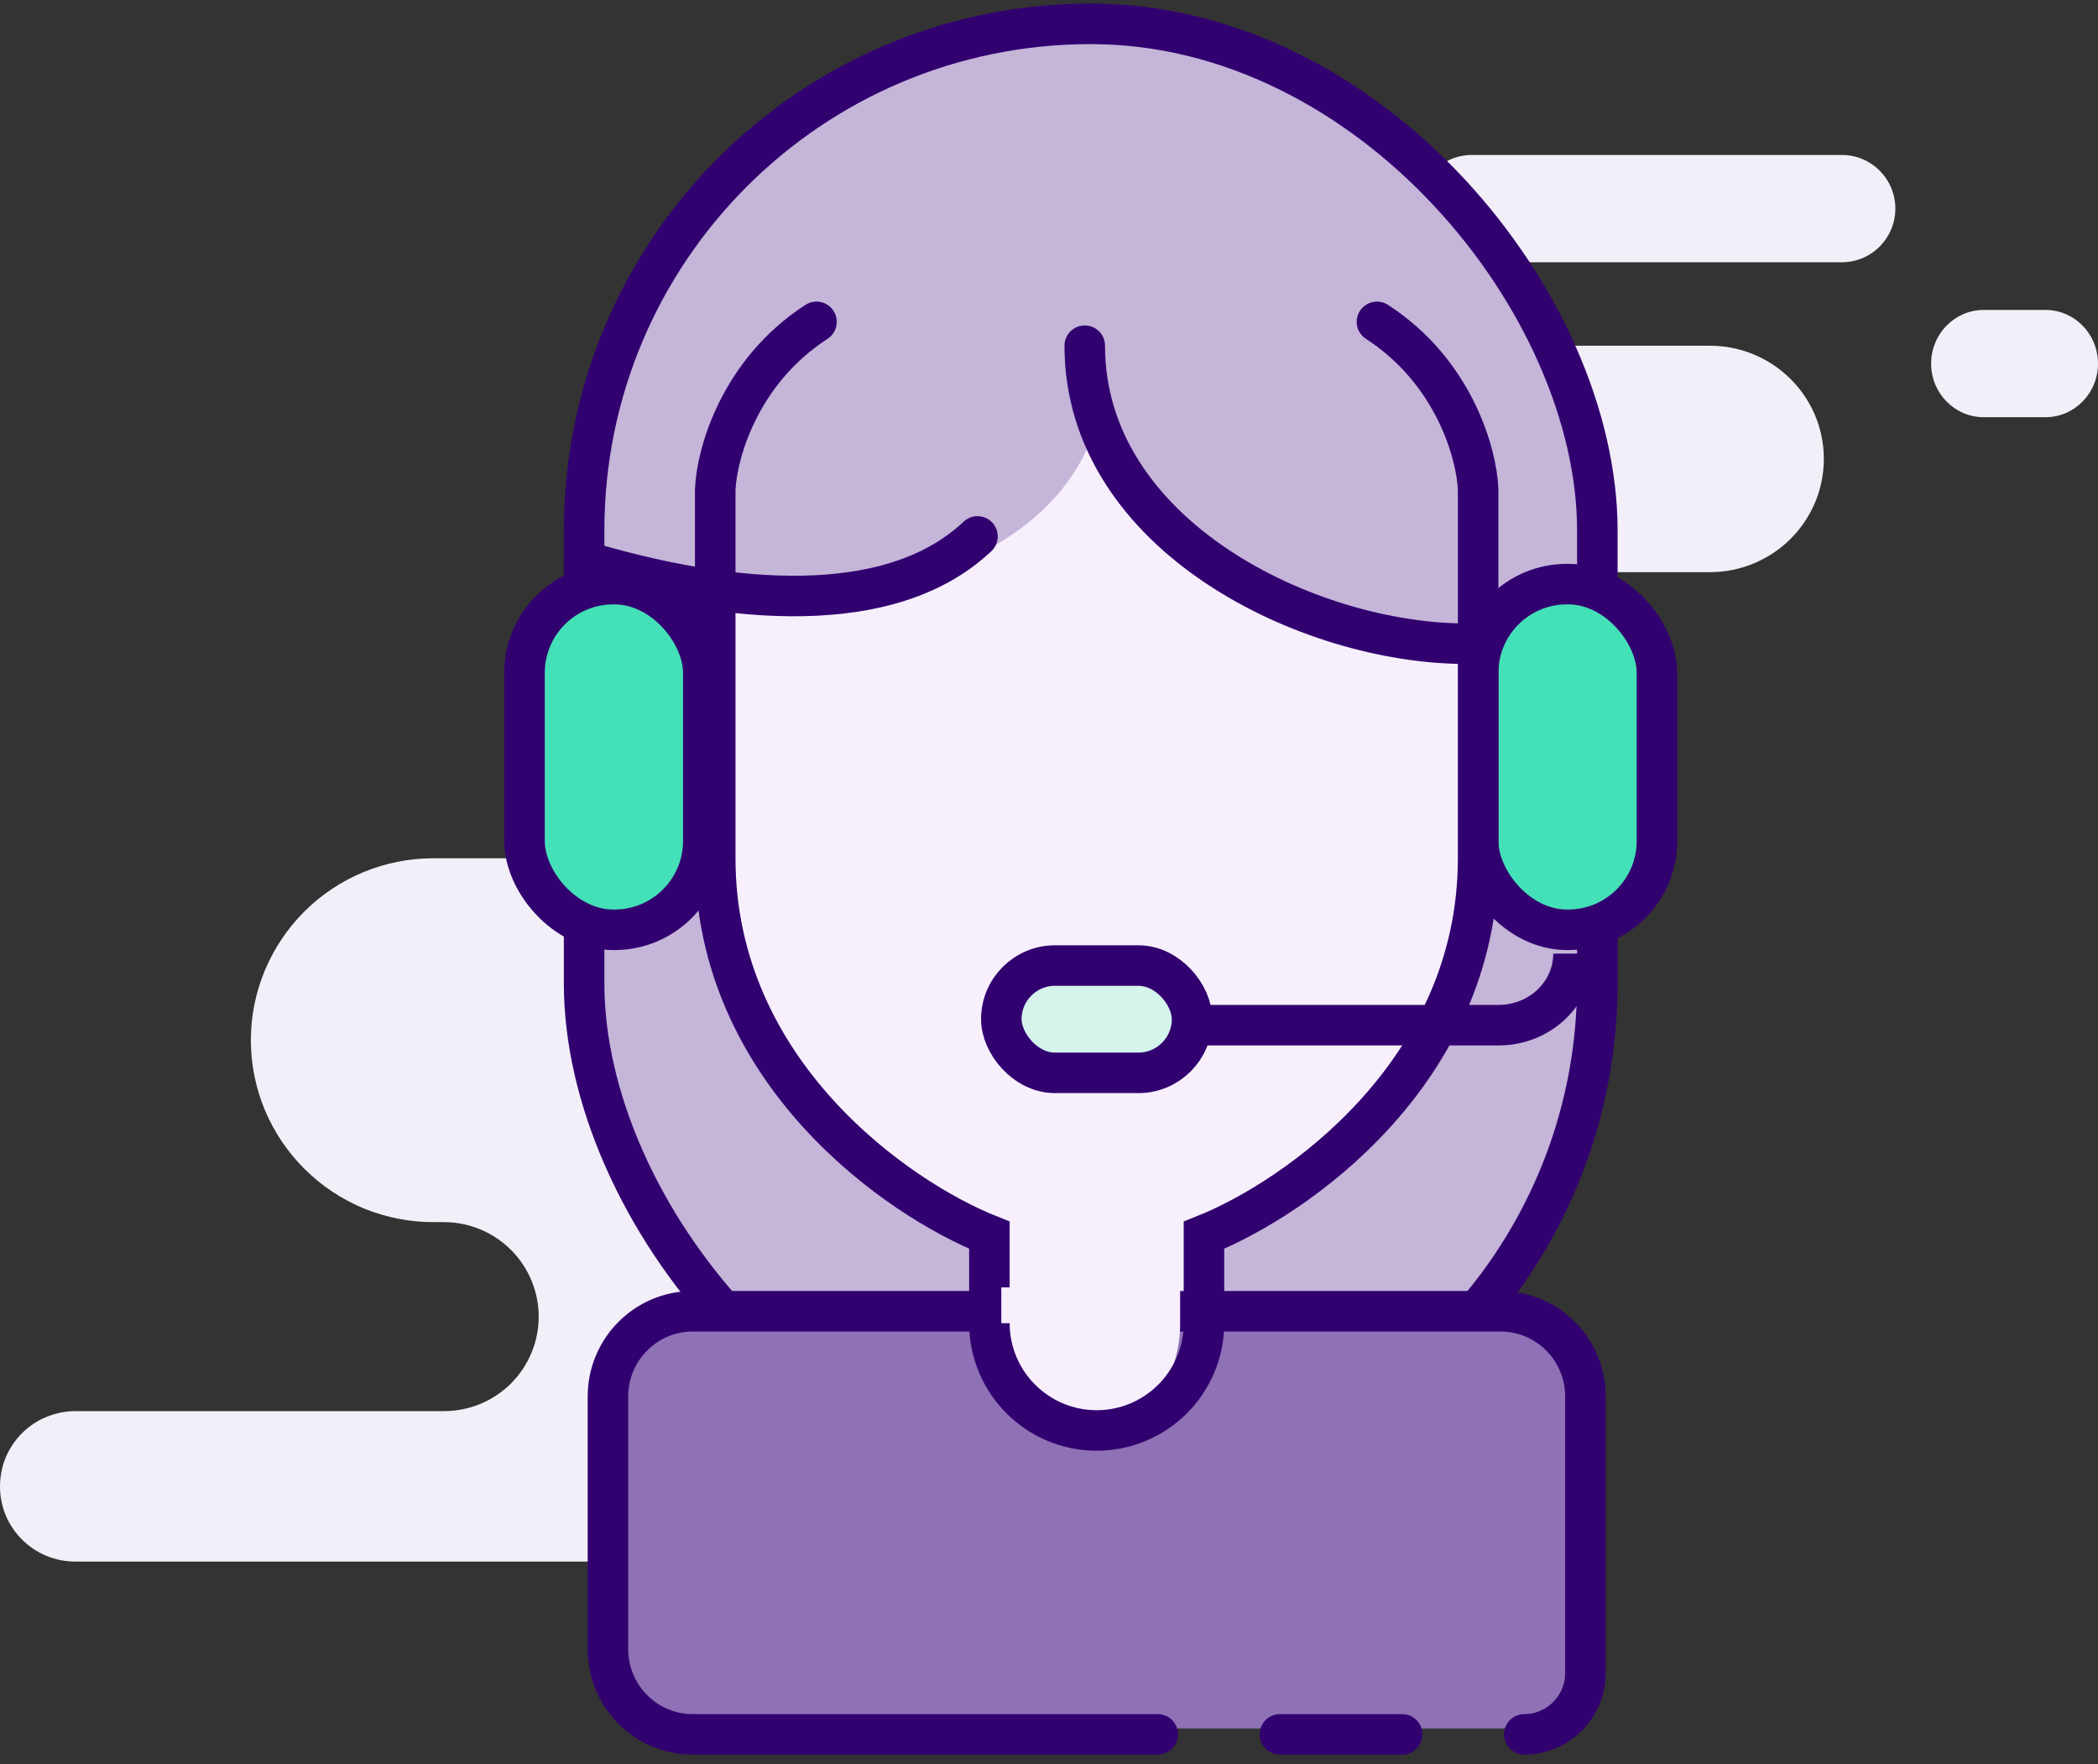 <?xml version="1.0" encoding="UTF-8"?>
<svg width="176px" height="148px" viewBox="0 0 176 148" version="1.1" xmlns="http://www.w3.org/2000/svg" xmlns:xlink="http://www.w3.org/1999/xlink">
    <rect x="0" y="0" width="176" height="148" fill="#333333" stroke="none"/>
    <title>icon-03</title>
    <g id="Page-2" stroke="none" stroke-width="1" fill="none" fill-rule="evenodd">
        <g id="icon-03" transform="translate(0, 2)">
            <path d="M111.327,70 L36.355,70 C32.292,70 28.4,71.606 25.528,74.47 C22.666,77.334 21.045,81.215 21.045,85.256 C21.045,87.272 21.445,89.258 22.215,91.113 C22.996,92.969 24.127,94.656 25.558,96.073 C26.979,97.489 28.68,98.617 30.541,99.385 C32.413,100.144 34.404,100.533 36.425,100.523 L37.236,100.523 C39.347,100.523 41.369,101.361 42.86,102.848 C44.351,104.334 45.191,106.35 45.191,108.455 C45.191,110.551 44.351,112.576 42.86,114.063 C41.369,115.55 39.347,116.378 37.236,116.378 L6.314,116.378 C5.484,116.378 4.663,116.547 3.893,116.867 C3.122,117.176 2.432,117.645 1.841,118.234 C1.251,118.822 0.791,119.521 0.47,120.289 C0.16,121.048 0,121.876 0,122.704 C0,124.37 0.66,125.977 1.851,127.154 C3.032,128.341 4.643,129 6.314,129 L80.406,129 C81.377,129 82.307,128.611 82.998,127.932 C83.688,127.244 84.078,126.316 84.078,125.348 L84.078,123.712 C84.078,123.233 84.169,122.754 84.359,122.315 C84.539,121.866 84.809,121.467 85.159,121.117 C85.499,120.778 85.91,120.509 86.35,120.329 C86.8,120.15 87.281,120.06 87.761,120.06 L104.082,120.06 C105.063,120.05 105.994,119.661 106.684,118.972 C107.365,118.284 107.755,117.356 107.755,116.378 L107.755,104.175 C107.755,103.227 108.125,102.309 108.796,101.62 C109.466,100.942 110.377,100.543 111.327,100.523 C112.298,100.523 113.239,100.134 113.919,99.455 C114.61,98.767 115,97.839 115,96.871 L115,73.672 C115,73.193 114.91,72.714 114.72,72.265 C114.54,71.826 114.269,71.417 113.929,71.078 C113.589,70.738 113.189,70.459 112.738,70.279 C112.288,70.09 111.818,70 111.327,70 Z" id="Path" fill="#F2EFF8" fill-rule="nonzero"></path>
            <path d="M154.52,11 L123.47,11 C120.998,11 119,13.014 119,15.495 C119,17.986 120.998,20 123.47,20 L154.52,20 C156.992,20 159,17.986 159,15.495 C159,13.014 156.992,11 154.52,11 Z" id="Path" fill="#F2EFF8" fill-rule="nonzero"></path>
            <path d="M143.422,27 L102.568,27 C97.285,27 93,31.252 93,36.495 C93,41.748 97.285,46 102.568,46 L143.422,46 C148.715,46 153,41.748 153,36.495 C153,31.252 148.715,27 143.422,27 Z" id="Path" fill="#F2EFF8" fill-rule="nonzero"></path>
            <path d="M171.589,24 L166.421,24 C163.982,24 162,26.014 162,28.505 C162,30.986 163.982,33 166.421,33 L171.589,33 C174.028,33 176,30.986 176,28.505 C176,26.014 174.028,24 171.589,24 Z" id="Path" fill="#F2EFF8" fill-rule="nonzero"></path>
            <rect id="Rectangle" stroke="#320170" stroke-width="3.4" fill="#C4B5D9" fill-rule="nonzero" x="49" y="0" width="85" height="123" rx="42.5"></rect>
            <rect id="Rectangle" stroke="#320170" stroke-width="3.4" fill="#44E0B7" fill-rule="nonzero" x="124" y="47" width="15" height="29" rx="7.45"></rect>
            <path d="M91.478,35 C86.441,47.342 67.929,49.026 60,48.319 L60,69.357 L61.401,80.225 L68.048,92.498 L83.082,103.366 L83.082,110.02 L76.792,110.02 L78.193,114.234 L85.179,121.247 L99.169,123 L105.469,114.234 L106.512,110.02 L100.918,110.02 L101.971,101.254 L112.106,94.6 L120.502,84.429 L124,66.379 L123.304,52.532 C104.276,53.648 94.161,39.911 91.478,35 Z" id="Path" fill="#F7F0FC" fill-rule="nonzero"></path>
            <rect id="Rectangle" stroke="#320170" stroke-width="3.4" fill="#44E0B7" fill-rule="nonzero" x="44" y="47" width="15" height="29" rx="7.45"></rect>
            <path d="M123,52 C109.783,52 91,42.946 91,27" id="Path" stroke="#320170" stroke-width="3.4" stroke-linecap="round"></path>
            <path d="M51,115.042 C51,111.153 54.193,108 58.12,108 L71.505,108 L92,108 L112.495,108 L125.88,108 C129.807,108 133,111.153 133,115.042 L133,135.958 C133,139.847 129.807,143 125.88,143 L58.12,143 C54.193,143 51,139.847 51,135.958 L51,115.042 Z" id="Path" fill="#8E72B5" fill-rule="nonzero"></path>
            <path d="M117.626,143.496 L107.374,143.496 M97.121,143.496 L92,143.496 L58.12,143.496 C54.193,143.496 51,140.299 51,136.346 L51,115.15 C51,111.197 54.193,108 58.12,108 L71.505,108 L92,108 L112.495,108 L125.88,108 C129.807,108 133,111.197 133,115.15 L133,138.343 C133,141.187 130.7,143.496 127.869,143.496 L127.869,143.496" id="Shape" stroke="#320170" stroke-width="3.4" stroke-linecap="round"></path>
            <path d="M82,43 C74.027,50.55 59.039,48.094 49,45.055" id="Path" stroke="#320170" stroke-width="3.4" stroke-linecap="round"></path>
            <path d="M83,109 L83,101.62 C75.34,98.574 60,87.988 60,69.991 C60,51.995 60,41.868 60,39.062 C60.121,36.125 61.99,29.214 68.494,25" id="Path" stroke="#320170" stroke-width="3.4" stroke-linecap="round"></path>
            <path d="M101,109 L101,101.62 C108.663,98.574 124,87.988 124,69.991 C124,51.995 124,41.868 124,39.062 C123.889,36.125 122.019,29.214 115.512,25" id="Path" stroke="#320170" stroke-width="3.4" stroke-linecap="round"></path>
            <path d="M132,78 L132,78 C132,81.312 129.189,84 125.725,84 L101,84" id="Path" stroke="#320170" stroke-width="3.4"></path>
            <rect id="Rectangle" stroke="#320170" stroke-width="3.4" fill="#D4F4EC" fill-rule="nonzero" x="84" y="79" width="16" height="9" rx="4.5"></rect>
            <path d="M91.5,118 C95.641,118 99,114.003 99,109.09 L99,106 L84,106 L84,109.09 C84,114.003 87.359,118 91.5,118 Z" id="Path" fill="#F7F0FC" fill-rule="nonzero"></path>
            <path d="M101,109 C101,113.97 96.968,118 92,118 C87.032,118 83,113.97 83,109" id="Path" stroke="#320170" stroke-width="3.4"></path>
        </g>
    </g>
</svg>